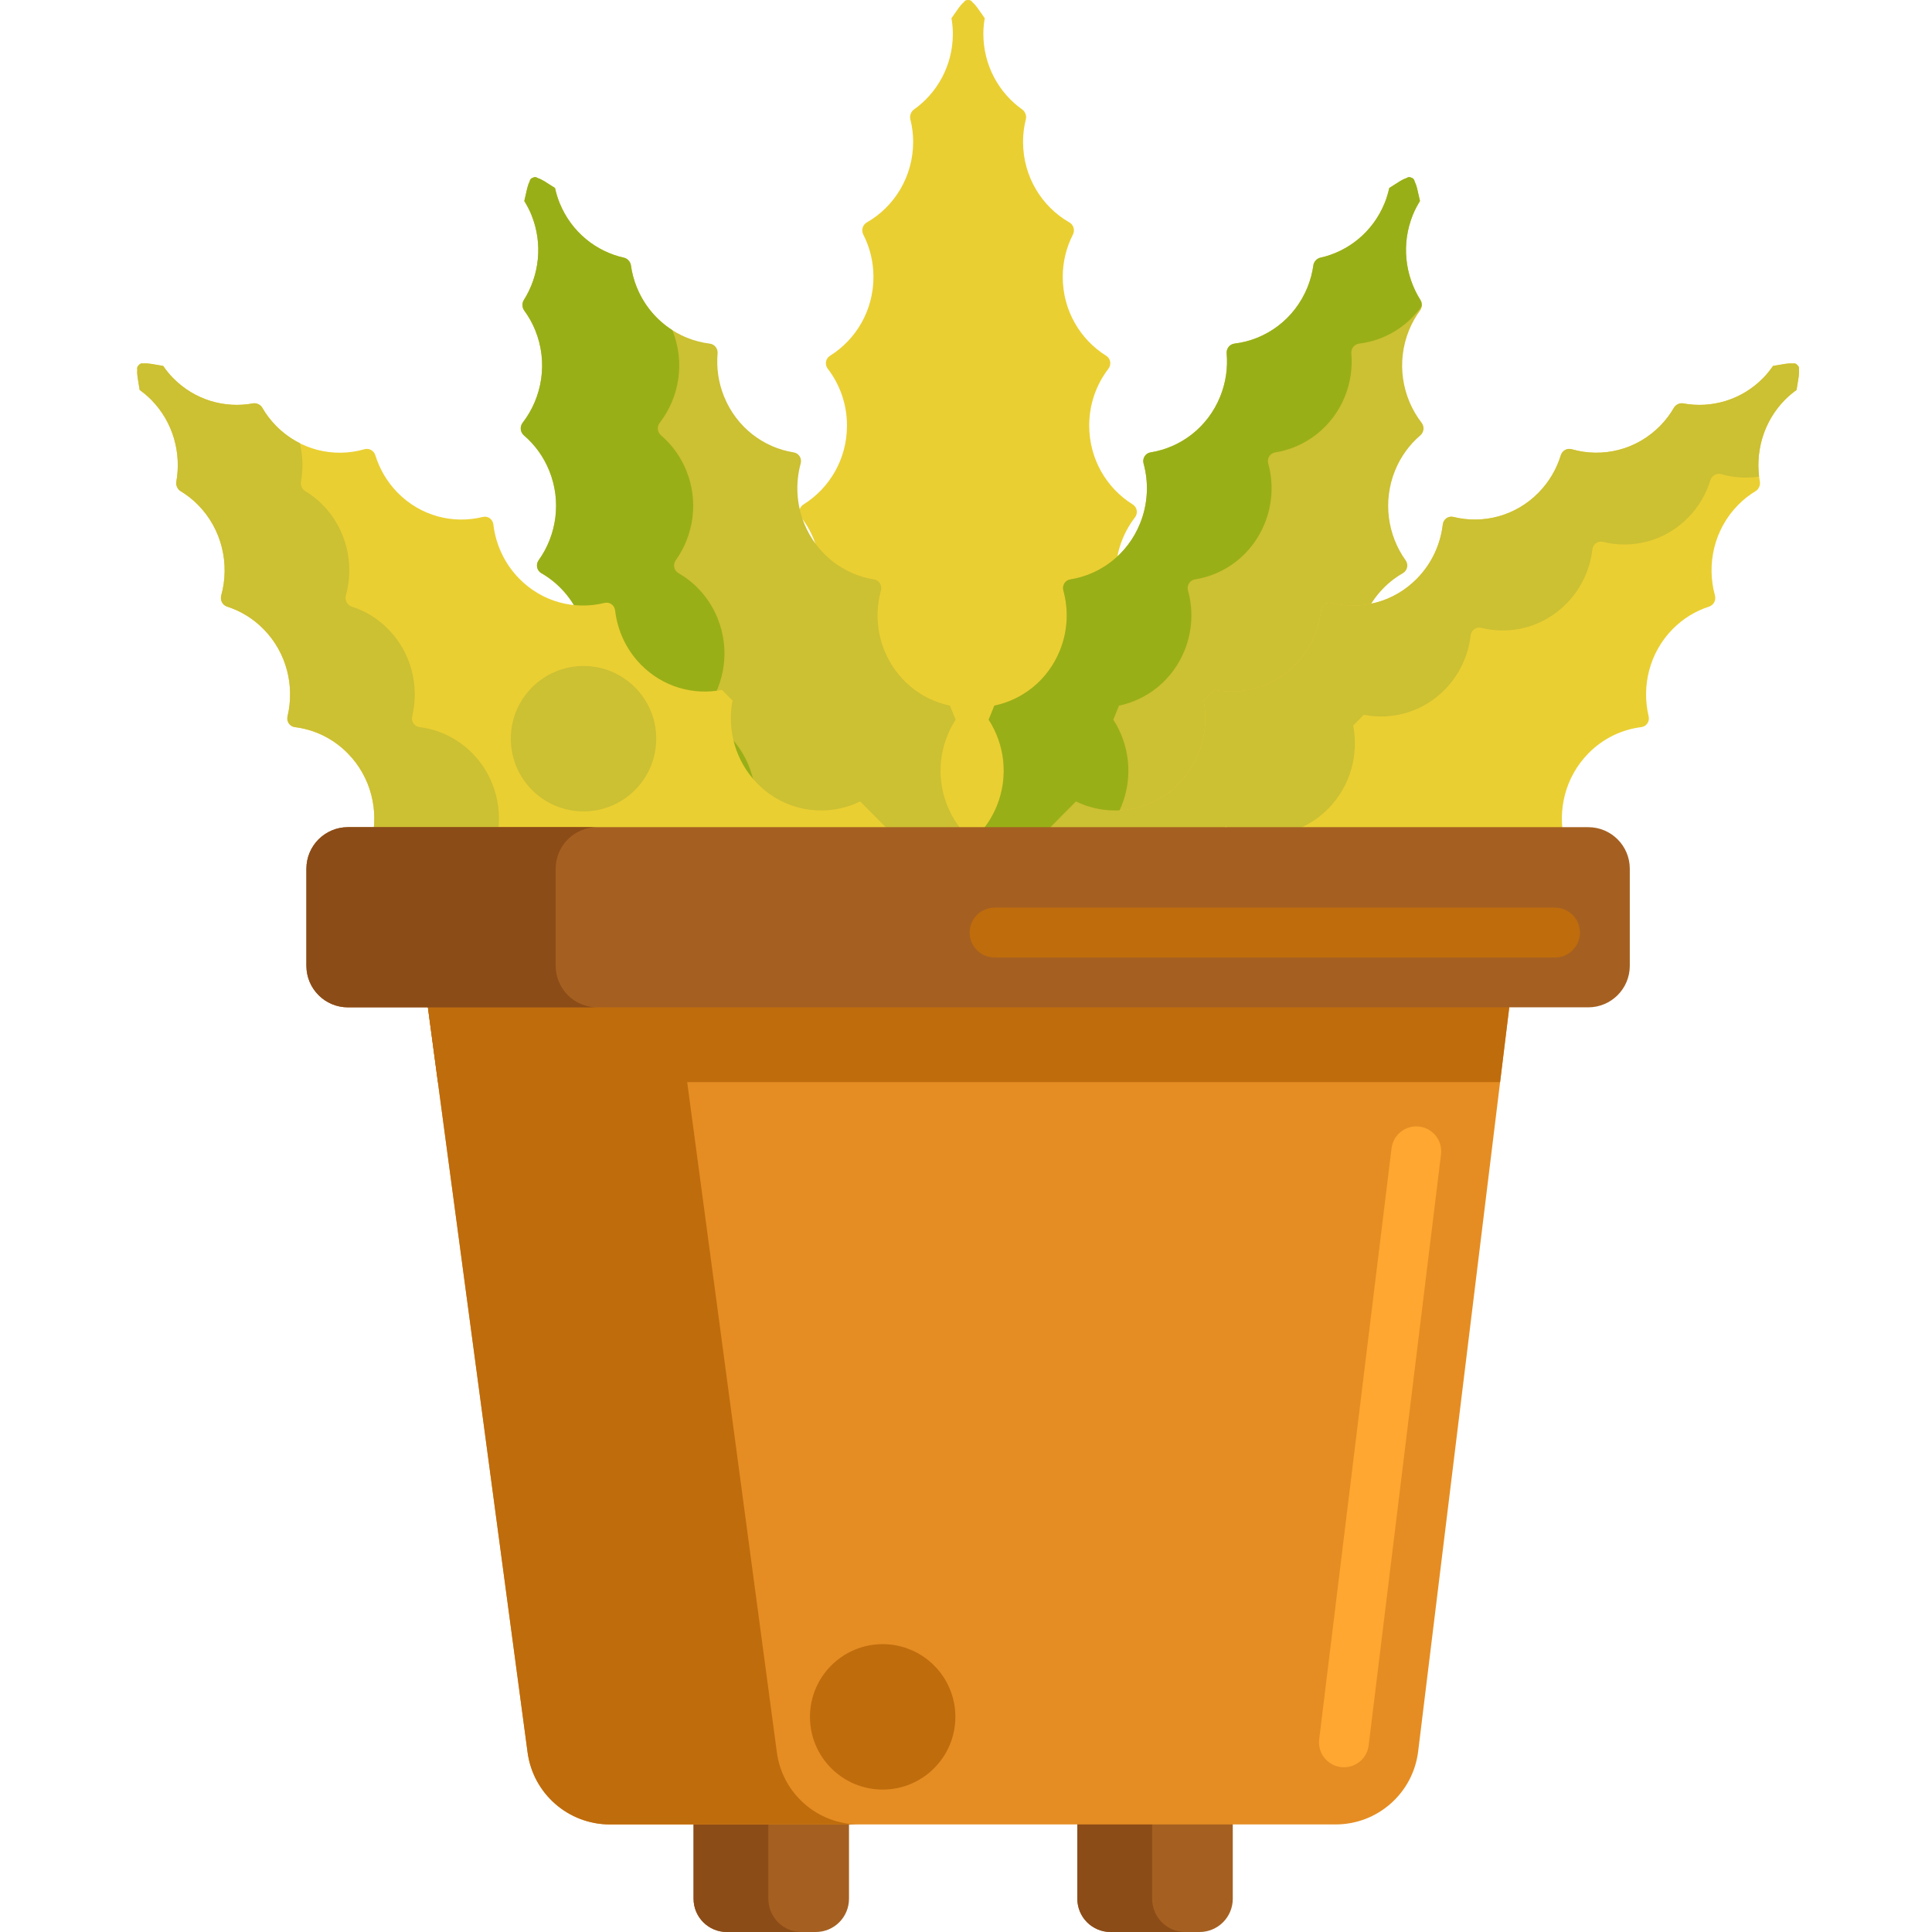 <svg height="464pt" viewBox="-32 0 464 464.998" width="464pt" xmlns="http://www.w3.org/2000/svg"><path d="m163.84 465h-21.41c-4.418 0-8-3.582-8-8v-43.781h37.41v43.781c0 4.418-3.582 8-8 8zm0 0" fill="#a56021"/><path d="m256.207 465h-21.41c-4.418 0-8-3.582-8-8v-43.781h37.41v43.781c0 4.418-3.582 8-8 8zm0 0" fill="#a56021"/><path d="m152.43 457v-43.781h-18v43.781c0 4.418 3.582 8 8 8h18c-4.422 0-8-3.582-8-8zm0 0" fill="#8c4c17"/><path d="m244.797 457v-43.781h-18v43.781c0 4.418 3.582 8 8 8h18c-4.418 0-8-3.582-8-8zm0 0" fill="#8c4c17"/><path d="m250.57 203.559c-.004-1.312-.008-2.637-.02-3.938-8.453-3.051-14.523-11.258-14.523-20.938 0-7.668 3.812-14.418 9.602-18.406 0-1.875 0-1.785 0-3.656-5.789-3.992-9.602-10.738-9.602-18.41 0-5.168 1.738-9.91 4.637-13.676.777-1.008.531-2.457-.539-3.125-6.273-3.898-10.469-10.93-10.469-18.973 0-5.168 1.727-9.918 4.625-13.691.773-1.012.527-2.457-.543-3.121-6.266-3.902-10.453-10.926-10.453-18.965 0-3.684.891-7.145 2.445-10.199.539-1.059.164-2.348-.855-2.93-6.648-3.805-11.145-11.059-11.145-19.395 0-1.887.242-3.715.684-5.461.199-.785-.168-1.82-.82-2.281-5.684-4.008-9.418-10.688-9.418-18.273 0-1.277.129-2.523.332-3.742-.629-.926-1.219-1.762-1.758-2.508-.406-.566-.801-1-1.172-1.309-.27-.426-.637-.613-1.07-.551-.438-.062-.805.125-1.074.551-.371.309-.766.742-1.172 1.309-.539.746-1.129 1.582-1.758 2.508.203 1.219.332 2.465.332 3.742 0 7.586-3.734 14.266-9.418 18.273-.652.461-1.02 1.496-.82 2.281.441 1.746.684 3.574.684 5.461 0 8.336-4.496 15.59-11.145 19.395-1.02.582-1.395 1.871-.855 2.93 1.559 3.055 2.445 6.516 2.445 10.199 0 8.039-4.191 15.062-10.453 18.965-1.07.664-1.316 2.109-.547 3.121 2.898 3.773 4.629 8.523 4.629 13.691 0 8.043-4.199 15.074-10.469 18.973-1.074.668-1.32 2.117-.543 3.125 2.902 3.766 4.641 8.508 4.641 13.676 0 7.672-3.812 14.418-9.602 18.41v3.656c5.789 3.988 9.602 10.738 9.602 18.406 0 9.68-6.07 17.887-14.527 20.938-.012 1.305-.012 2.625-.02 3.938h-.016v32.523h100.168v-32.523zm0 0" fill="#eacf32"/><path d="m184.66 211.27c.5-1.211.996-2.434 1.496-3.633 8.957.488 17.641-4.723 21.27-13.668 2.871-7.086 1.879-14.809-1.973-20.758.699-1.73.668-1.648 1.367-3.379 6.844-1.422 12.898-6.168 15.773-13.254 1.934-4.777 2.105-9.836.84-14.453-.34-1.234.43-2.477 1.672-2.672 7.254-1.152 13.766-6.008 16.781-13.438 1.934-4.777 2.121-9.84.855-14.457-.336-1.23.438-2.473 1.672-2.672 7.25-1.156 13.754-6.008 16.766-13.434 1.379-3.402 1.859-6.949 1.562-10.379-.102-1.188.73-2.23 1.891-2.371 7.566-.914 14.441-5.863 17.562-13.562.707-1.746 1.172-3.531 1.418-5.316.109-.801.836-1.613 1.613-1.785 6.75-1.48 12.707-6.191 15.551-13.199.48-1.184.824-2.383 1.094-3.59.93-.609 1.785-1.152 2.566-1.629.59-.363 1.113-.609 1.57-.75.41-.289.816-.32 1.199-.09.426.109.695.426.785.93.223.43.426.98.59 1.664.219.898.449 1.902.684 3.004-.645 1.047-1.23 2.145-1.711 3.328-2.844 7.008-1.895 14.641 1.852 20.562.434.68.383 1.777-.094 2.426-1.062 1.441-1.969 3.035-2.68 4.781-3.121 7.703-1.688 16.16 3.027 22.273.727.938.586 2.273-.305 3.039-2.586 2.215-4.703 5.066-6.082 8.469-3.012 7.43-1.777 15.555 2.547 21.605.738 1.031.426 2.465-.668 3.094-4.09 2.352-7.469 6.066-9.406 10.84-3.016 7.434-1.773 15.57 2.562 21.621.742 1.035.426 2.469-.672 3.098-4.094 2.348-7.477 6.051-9.414 10.824-2.871 7.086-1.879 14.809 1.973 20.758-.703 1.73-.668 1.648-1.371 3.379-6.844 1.422-12.895 6.168-15.77 13.254-3.625 8.945-1.094 18.898 5.574 25.023-.477 1.207-.969 2.43-1.457 3.641l.016.008-12.191 30.047-92.539-39.141 12.191-30.047zm0 0" fill="#ccc033"/><path d="m294.535 267.957c.902-.934 1.82-1.867 2.711-2.797-3.867-8.266-2.473-18.453 4.227-25.297 5.312-5.422 12.68-7.441 19.539-6.082 1.297-1.324 1.234-1.262 2.531-2.586-1.332-7.004.648-14.527 5.957-19.949 3.578-3.652 8.094-5.75 12.758-6.32 1.246-.152 2.074-1.355 1.777-2.602-1.734-7.285.168-15.285 5.738-20.973 3.578-3.656 8.094-5.766 12.754-6.344 1.242-.152 2.07-1.355 1.773-2.598-1.727-7.281.176-15.273 5.742-20.957 2.551-2.602 5.578-4.41 8.793-5.445 1.113-.359 1.742-1.543 1.426-2.691-2.07-7.484-.223-15.863 5.547-21.758 1.309-1.336 2.746-2.453 4.27-3.371.684-.41 1.141-1.406.996-2.203-1.242-6.938.742-14.355 5.996-19.723.887-.902 1.84-1.691 2.828-2.406.195-1.109.359-2.125.492-3.043.102-.691.129-1.281.078-1.766.105-.5-.023-.898-.375-1.168-.27-.359-.656-.492-1.145-.383-.473-.051-1.051-.027-1.73.078-.898.137-1.895.305-2.98.504-.699 1.008-1.473 1.98-2.359 2.887-5.254 5.363-12.52 7.391-19.312 6.121-.781-.145-1.758.32-2.16 1.02-.898 1.555-1.992 3.02-3.301 4.355-5.773 5.895-13.977 7.777-21.309 5.668-1.125-.324-2.281.316-2.637 1.453-1.012 3.285-2.785 6.375-5.336 8.977-5.566 5.688-13.391 7.629-20.523 5.863-1.219-.301-2.395.543-2.543 1.812-.562 4.762-2.633 9.371-6.211 13.023-5.57 5.688-13.406 7.629-20.539 5.859-1.223-.305-2.398.543-2.551 1.816-.559 4.762-2.609 9.367-6.188 13.023-5.312 5.422-12.68 7.441-19.539 6.082-1.297 1.324-1.238 1.262-2.531 2.586 1.328 7.004-.648 14.527-5.961 19.953-6.703 6.844-16.68 8.266-24.773 4.316-.91.91-1.824 1.844-2.738 2.77l-.012-.012-22.523 22.996 70.828 72.32 22.523-22.996zm0 0" fill="#eacf32"/><path d="m218.293 211.27c-.496-1.211-.992-2.434-1.492-3.633-8.957.488-17.641-4.723-21.27-13.668-2.875-7.086-1.883-14.809 1.973-20.758-.703-1.73-.668-1.648-1.371-3.379-6.844-1.422-12.895-6.168-15.77-13.254-1.934-4.777-2.105-9.836-.84-14.453.34-1.234-.43-2.477-1.672-2.672-7.254-1.152-13.766-6.008-16.781-13.438-1.938-4.777-2.121-9.84-.859-14.457.34-1.23-.434-2.473-1.672-2.672-7.246-1.156-13.75-6.008-16.762-13.434-1.383-3.402-1.859-6.949-1.566-10.379.102-1.188-.727-2.23-1.887-2.371-7.566-.914-14.441-5.863-17.562-13.562-.711-1.746-1.172-3.531-1.418-5.316-.109-.801-.836-1.613-1.613-1.785-6.754-1.48-12.707-6.191-15.551-13.199-.48-1.184-.824-2.383-1.098-3.59-.93-.609-1.785-1.152-2.562-1.629-.59-.363-1.113-.609-1.57-.75-.41-.289-.82-.32-1.199-.09-.426.109-.695.426-.785.93-.227.43-.426.98-.59 1.664-.219.898-.449 1.902-.684 3.004.641 1.047 1.227 2.145 1.707 3.328 2.844 7.008 1.898 14.641-1.852 20.562-.43.68-.383 1.777.094 2.426 1.066 1.441 1.973 3.035 2.68 4.781 3.125 7.703 1.691 16.16-3.027 22.273-.723.938-.586 2.273.309 3.039 2.586 2.215 4.703 5.066 6.082 8.469 3.012 7.43 1.777 15.555-2.551 21.605-.738 1.031-.422 2.465.668 3.094 4.09 2.352 7.473 6.066 9.406 10.84 3.016 7.434 1.773 15.57-2.559 21.621-.742 1.035-.426 2.469.668 3.098 4.094 2.348 7.477 6.051 9.414 10.824 2.875 7.086 1.883 14.809-1.969 20.758.699 1.73.668 1.648 1.367 3.379 6.844 1.422 12.898 6.168 15.77 13.254 3.629 8.945 1.098 18.898-5.574 25.023.477 1.207.973 2.43 1.461 3.641l-.016.008 12.191 30.047 92.539-39.141-12.191-30.047zm0 0" fill="#ccc033"/><path d="m158.77 250.398.012-.004c-.484-1.215-.98-2.438-1.457-3.645 6.668-6.121 9.199-16.078 5.574-25.02-2.875-7.086-8.926-11.832-15.77-13.258-.703-1.727-.668-1.645-1.371-3.375 3.855-5.949 4.848-13.676 1.973-20.758-1.938-4.777-5.32-8.477-9.414-10.824-1.098-.629-1.414-2.062-.672-3.098 4.336-6.055 5.578-14.188 2.562-21.621-1.938-4.773-5.316-8.488-9.406-10.844-1.094-.625-1.406-2.062-.668-3.094 4.324-6.051 5.562-14.176 2.551-21.602-1.383-3.402-3.5-6.258-6.082-8.469-.895-.766-1.035-2.105-.309-3.043 4.719-6.109 6.152-14.57 3.027-22.273-.004-.004-.008-.012-.008-.016-3.707-2.363-6.754-5.879-8.555-10.316-.707-1.746-1.168-3.531-1.414-5.316-.113-.801-.84-1.613-1.617-1.785-6.75-1.48-12.703-6.191-15.547-13.203-.48-1.18-.828-2.383-1.098-3.586-.93-.609-1.785-1.148-2.562-1.629-.59-.363-1.113-.609-1.57-.75-.41-.289-.82-.32-1.199-.09-.43.109-.695.426-.785.93-.227.43-.426.98-.59 1.664-.219.898-.449 1.902-.684 3.004.641 1.047 1.227 2.145 1.707 3.328 2.84 7.008 1.895 14.641-1.852 20.562-.43.68-.383 1.777.094 2.426 1.062 1.441 1.973 3.035 2.68 4.781 3.125 7.703 1.688 16.164-3.027 22.273-.727.938-.586 2.273.309 3.043 2.582 2.211 4.699 5.066 6.082 8.469 3.012 7.426 1.773 15.551-2.551 21.602-.738 1.035-.426 2.469.668 3.094 4.09 2.355 7.469 6.07 9.406 10.844 3.016 7.434 1.773 15.566-2.562 21.621-.742 1.035-.426 2.469.672 3.098 4.094 2.348 7.477 6.047 9.414 10.824 2.875 7.086 1.883 14.809-1.973 20.758.703 1.73.668 1.648 1.371 3.375 6.844 1.426 12.895 6.172 15.77 13.258 3.625 8.941 1.094 18.898-5.574 25.02.477 1.207.969 2.43 1.457 3.645l-.012.004 12.188 30.047 28.164-11.914zm0 0" fill="#99af17"/><path d="m202.461 241.309 12.188-30.047.012.008c.5-1.211.996-2.434 1.496-3.633 8.957.488 17.641-4.723 21.27-13.668 2.871-7.086 1.879-14.809-1.973-20.758.699-1.73.668-1.648 1.367-3.379 6.844-1.422 12.898-6.168 15.773-13.254 1.934-4.777 2.105-9.836.836-14.453-.34-1.234.43-2.477 1.672-2.672 7.258-1.152 13.766-6.008 16.781-13.438 1.938-4.773 2.121-9.84.859-14.457-.336-1.23.434-2.473 1.672-2.672 7.246-1.156 13.75-6.008 16.766-13.434 1.379-3.402 1.855-6.949 1.562-10.379-.102-1.188.727-2.23 1.887-2.375 5.93-.715 11.422-3.914 15.027-8.965.074-.52.004-1.062-.25-1.469-3.75-5.922-4.695-13.555-1.852-20.562.48-1.18 1.066-2.277 1.711-3.328-.234-1.102-.465-2.102-.684-3.004-.168-.68-.367-1.234-.59-1.664-.09-.5-.359-.816-.785-.93-.383-.227-.789-.199-1.199.09-.457.145-.984.391-1.57.75-.781.48-1.637 1.02-2.566 1.633-.27 1.203-.613 2.402-1.094 3.586-2.844 7.008-8.797 11.719-15.551 13.203-.777.168-1.504.98-1.613 1.781-.246 1.789-.711 3.57-1.418 5.316-3.125 7.703-9.996 12.648-17.562 13.562-1.16.141-1.992 1.188-1.891 2.375.297 3.43-.184 6.977-1.562 10.379-3.012 7.426-9.516 12.277-16.766 13.434-1.234.199-2.008 1.441-1.672 2.672 1.266 4.617 1.078 9.684-.855 14.457-3.016 7.434-9.527 12.285-16.781 13.438-1.242.195-2.012 1.438-1.672 2.672 1.27 4.617 1.098 9.676-.84 14.453-2.875 7.086-8.926 11.832-15.77 13.254-.703 1.73-.668 1.648-1.371 3.379 3.855 5.949 4.848 13.672 1.973 20.758-3.629 8.945-12.312 14.156-21.27 13.668-.5 1.199-.996 2.422-1.492 3.633l-.016-.008-12.188 30.047 92.539 39.141 4.395-10.832zm0 0" fill="#99af17"/><path d="m237.195 224.645 22.523-23 .012.016c.914-.926 1.828-1.859 2.738-2.773 8.094 3.953 18.07 2.527 24.773-4.316 5.312-5.426 7.289-12.949 5.957-19.949 1.297-1.324 1.234-1.262 2.531-2.586 6.859 1.359 14.227-.664 19.539-6.086 3.578-3.652 5.633-8.262 6.191-13.02.148-1.277 1.324-2.121 2.547-1.82 7.133 1.773 14.969-.168 20.543-5.855 3.578-3.656 5.645-8.266 6.211-13.023.148-1.27 1.324-2.117 2.543-1.812 7.129 1.766 14.957-.18 20.523-5.863 2.551-2.605 4.32-5.695 5.332-8.977.355-1.141 1.512-1.781 2.637-1.457 2.961.852 6.062 1.043 9.09.59-.801-6.562 1.25-13.414 6.184-18.453.887-.906 1.84-1.695 2.828-2.406.195-1.113.359-2.129.492-3.043.102-.695.129-1.285.078-1.77.105-.5-.023-.898-.375-1.168-.27-.359-.656-.492-1.145-.387-.473-.047-1.051-.023-1.73.082-.898.137-1.895.305-2.98.504-.699 1.008-1.473 1.98-2.355 2.887-5.254 5.363-12.52 7.391-19.316 6.121-.777-.145-1.758.32-2.16 1.02-.895 1.551-1.992 3.02-3.297 4.355-5.77 5.895-13.977 7.777-21.312 5.668-1.121-.324-2.281.316-2.633 1.453-1.016 3.285-2.785 6.375-5.336 8.977-5.566 5.684-13.391 7.629-20.523 5.863-1.215-.301-2.395.543-2.543 1.812-.562 4.762-2.633 9.371-6.211 13.023-5.57 5.688-13.406 7.629-20.539 5.859-1.223-.305-2.398.543-2.551 1.816-.559 4.762-2.609 9.367-6.188 13.023-5.312 5.422-12.68 7.441-19.539 6.082-1.297 1.324-1.238 1.262-2.531 2.586 1.328 7-.648 14.527-5.961 19.949-6.699 6.848-16.68 8.27-24.77 4.32-.91.91-1.828 1.844-2.742 2.77l-.012-.012-22.52 22.996 70.828 72.32 15.062-15.379zm0 0" fill="#ccc033"/><path d="m177.281 195.66c-.914-.926-1.832-1.859-2.742-2.773-8.09 3.953-18.07 2.527-24.77-4.316-5.312-5.426-7.293-12.949-5.961-19.949-1.297-1.324-1.234-1.262-2.531-2.586-6.859 1.359-14.227-.664-19.539-6.086-3.578-3.652-5.633-8.262-6.191-13.02-.148-1.277-1.324-2.121-2.547-1.82-7.133 1.773-14.969-.168-20.543-5.855-3.578-3.656-5.645-8.266-6.211-13.023-.148-1.27-1.324-2.117-2.543-1.812-7.129 1.762-14.957-.18-20.523-5.863-2.551-2.605-4.32-5.695-5.336-8.977-.352-1.141-1.512-1.781-2.633-1.457-7.336 2.113-15.543.227-21.312-5.664-1.305-1.336-2.402-2.805-3.301-4.359-.402-.699-1.379-1.164-2.16-1.016-6.793 1.27-14.059-.762-19.312-6.125-.887-.902-1.656-1.875-2.359-2.887-1.086-.199-2.082-.363-2.98-.504-.68-.102-1.258-.125-1.73-.078-.488-.109-.875.027-1.145.387-.352.27-.48.668-.375 1.164-.047.484-.023 1.074.078 1.77.133.918.297 1.93.492 3.043.988.715 1.941 1.5 2.828 2.406 5.254 5.363 7.238 12.781 5.996 19.719-.145.797.312 1.797.996 2.207 1.523.918 2.961 2.035 4.27 3.371 5.77 5.891 7.617 14.27 5.547 21.758-.316 1.148.312 2.332 1.426 2.691 3.215 1.031 6.242 2.844 8.793 5.445 5.566 5.684 7.469 13.676 5.738 20.957-.297 1.242.531 2.445 1.777 2.598 4.66.578 9.176 2.688 12.75 6.34 5.574 5.688 7.473 13.691 5.738 20.973-.297 1.246.531 2.449 1.781 2.602 4.66.57 9.172 2.668 12.754 6.32 5.312 5.426 7.289 12.949 5.957 19.949 1.297 1.324 1.238 1.262 2.531 2.586 6.859-1.355 14.227.664 19.539 6.086 6.703 6.844 8.098 17.031 4.23 25.293.891.93 1.805 1.867 2.711 2.797l-.012.012 22.52 22.996 70.828-72.32-22.52-22.996zm0 0" fill="#eacf32"/><path d="m136.461 267.965.012-.012c-.906-.93-1.82-1.867-2.711-2.797 3.867-8.262 2.473-18.449-4.227-25.293-5.312-5.422-12.68-7.441-19.539-6.086-1.297-1.324-1.234-1.262-2.531-2.586 1.328-7-.648-14.523-5.957-19.945-3.578-3.656-8.094-5.754-12.754-6.324-1.246-.152-2.078-1.355-1.781-2.602 1.738-7.285-.164-15.285-5.738-20.973-3.578-3.656-8.09-5.766-12.75-6.34-1.246-.156-2.074-1.355-1.777-2.598 1.73-7.281-.172-15.273-5.738-20.957-2.551-2.605-5.578-4.414-8.793-5.449-1.113-.359-1.742-1.543-1.426-2.688 2.07-7.488.223-15.867-5.547-21.762-1.309-1.336-2.746-2.453-4.27-3.367-.684-.41-1.141-1.41-.996-2.207.551-3.082.461-6.258-.262-9.305-2.082-1.047-4.039-2.449-5.77-4.219-1.309-1.336-2.406-2.805-3.301-4.355-.402-.699-1.379-1.164-2.16-1.02-6.793 1.27-14.059-.758-19.312-6.121-.887-.906-1.656-1.879-2.355-2.887-1.09-.199-2.082-.367-2.98-.504-.68-.105-1.258-.129-1.734-.082-.488-.105-.875.027-1.141.387-.352.27-.48.668-.379 1.168-.047.484-.023 1.074.078 1.766.137.918.297 1.934.496 3.043.988.715 1.938 1.504 2.824 2.406 5.254 5.363 7.242 12.785 5.996 19.723-.145.797.312 1.793 1 2.207 1.52.914 2.957 2.031 4.266 3.367 5.77 5.895 7.617 14.273 5.551 21.762-.316 1.148.309 2.328 1.426 2.688 3.215 1.035 6.238 2.844 8.789 5.449 5.566 5.684 7.473 13.676 5.742 20.957-.297 1.242.531 2.441 1.773 2.598 4.664.574 9.176 2.688 12.754 6.34 5.57 5.688 7.473 13.688 5.738 20.973-.297 1.246.531 2.449 1.781 2.602 4.66.57 9.172 2.668 12.75 6.324 5.312 5.422 7.289 12.945 5.957 19.945 1.297 1.324 1.238 1.262 2.531 2.586 6.859-1.355 14.227.664 19.539 6.086 6.703 6.844 8.098 17.031 4.23 25.293.891.93 1.805 1.867 2.711 2.797l-.012.012 22.52 23 15-15.316zm0 0" fill="#ccc033"/><path d="m288.973 439.109h-174.668c-10.02 0-18.496-7.418-19.824-17.348l-26.691-199.473h265.43l-24.395 199.246c-1.227 10.035-9.746 17.574-19.852 17.574zm0 0" fill="#e58d23"/><path d="m290.965 425.352c-.242 0-.488-.012-.734-.043-3.289-.402-5.629-3.395-5.227-6.684l17.414-142.25c.402-3.289 3.395-5.625 6.684-5.227 3.289.402 5.629 3.395 5.227 6.688l-17.414 142.246c-.371 3.043-2.957 5.27-5.949 5.27zm0 0" fill="#ffa730"/><path d="m154.48 421.762-26.691-199.473h-60l26.691 199.473c1.328 9.93 9.801 17.348 19.824 17.348h60c-10.02 0-18.496-7.418-19.824-17.348zm0 0" fill="#bf6c0d"/><path d="m72.895 260.449h255.652l4.672-38.156h-265.43zm0 0" fill="#bf6c0d"/><path d="m349.762 242.449h-298.516c-5.523 0-10-4.477-10-10v-23.363c0-5.523 4.477-10 10-10h298.516c5.52 0 10 4.477 10 10v23.363c0 5.523-4.477 10-10 10zm0 0" fill="#a56021"/><path d="m341.762 230.453h-134.879c-3.312 0-6-2.688-6-6 0-3.316 2.688-6 6-6h134.879c3.312 0 6 2.684 6 6 0 3.312-2.688 6-6 6zm0 0" fill="#bf6c0d"/><path d="m101.246 232.449v-23.363c0-5.523 4.477-10 10-10h-60c-5.523 0-10 4.477-10 10v23.363c0 5.523 4.477 10 10 10h60c-5.523 0-10-4.477-10-10zm0 0" fill="#8c4c17"/><path d="m197.445 413.219c0 9.664-7.836 17.5-17.5 17.5-9.664 0-17.5-7.836-17.5-17.5s7.836-17.5 17.5-17.5c9.664 0 17.5 7.836 17.5 17.5zm0 0" fill="#bf6c0d"/><path d="m125.445 177.789c0 9.668-7.836 17.5-17.5 17.5-9.664 0-17.5-7.832-17.5-17.5 0-9.664 7.836-17.5 17.5-17.5 9.664 0 17.5 7.836 17.5 17.5zm0 0" fill="#ccc033"/></svg>